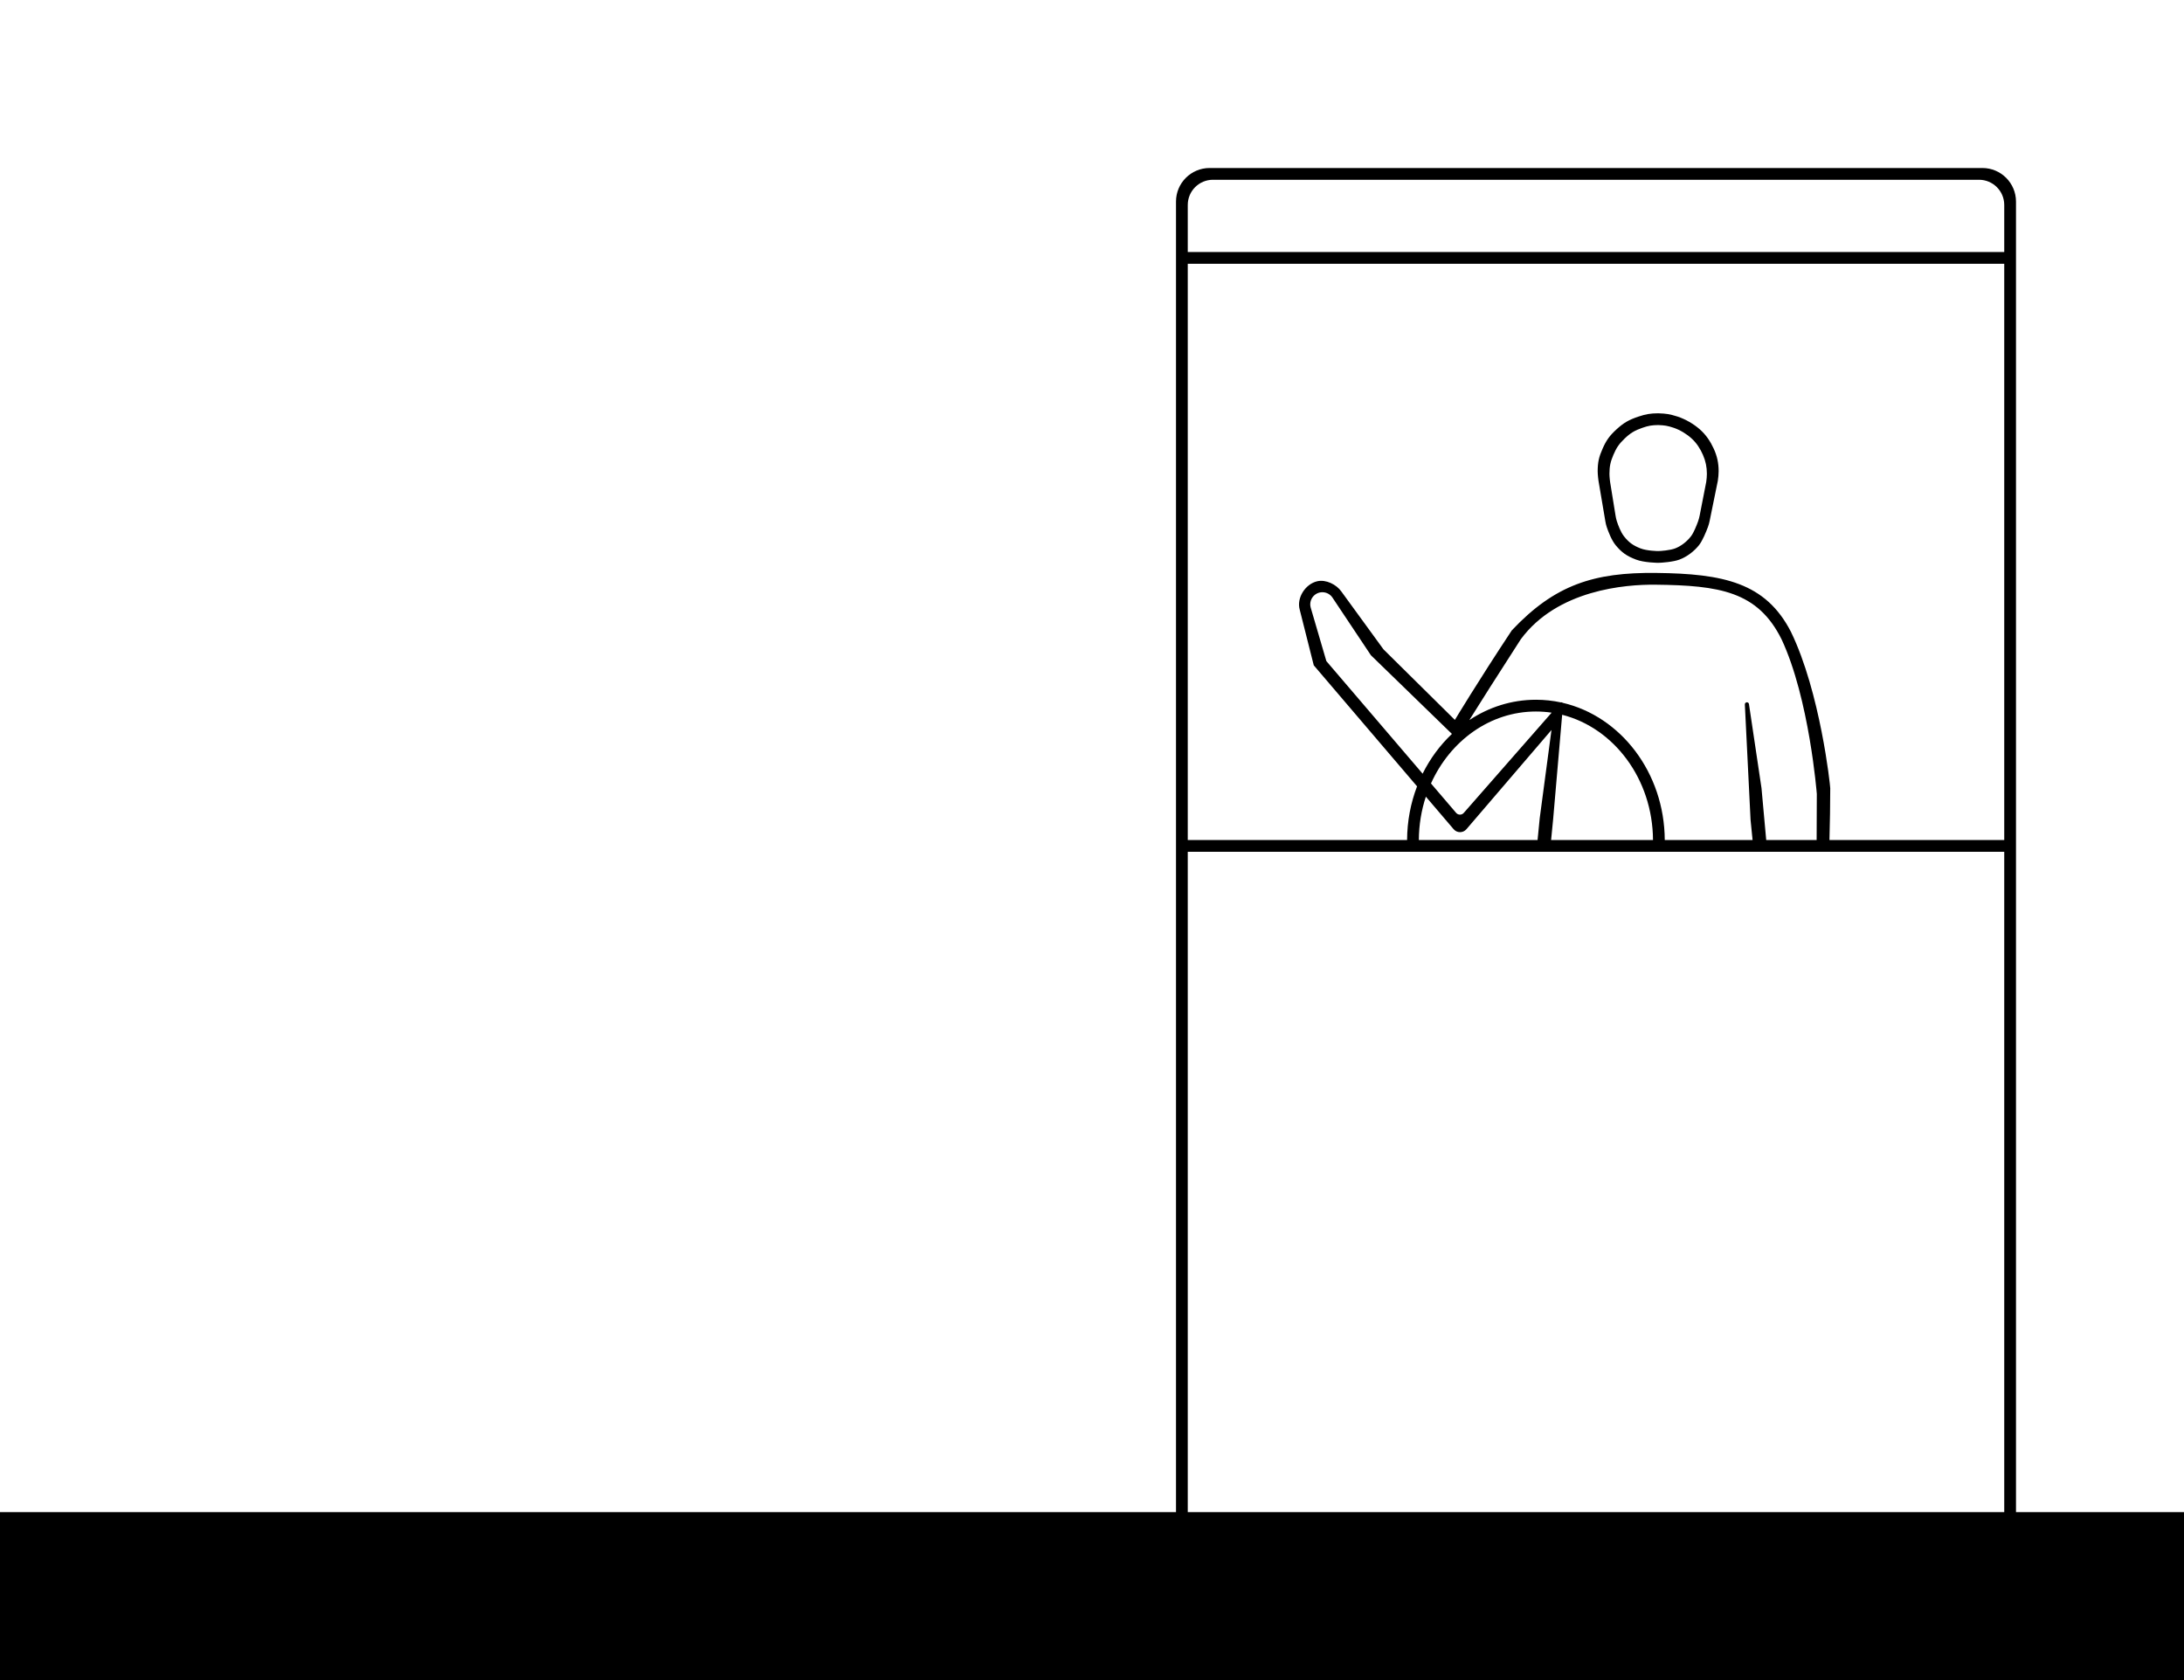 <svg width="1300" height="1000" viewBox="0 0 1300 1000" fill="none" xmlns="http://www.w3.org/2000/svg">
<path fill-rule="evenodd" clip-rule="evenodd" d="M999.649 333.086C995.88 334.494 988.842 334.996 987 335C987 335 978.699 334.931 973.865 333.086C968.417 331.007 965.382 328.977 961.703 324.511C959.213 321.489 957.265 316.288 956.381 313.658C956.019 312.579 955.77 311.47 955.58 310.348L951.487 286.194C951.487 286.194 950.992 282.702 951 280.452C951.02 275.101 951.746 271.959 953.919 267.054C956.151 262.016 958.104 259.319 962.189 255.57C966.545 251.574 969.684 249.828 975.324 247.945C979.704 246.483 982.376 246.038 987 246C991.963 246.167 993.811 246.479 998.548 247.945C1003.29 249.522 1008.13 252.318 1011.81 255.57C1015.49 258.822 1018.07 262.671 1020.08 267.054C1022.09 271.437 1023 275.669 1023 280.452C1023 282.255 1022.8 284.411 1022.51 286.194L1017.65 310.027C1017.4 311.256 1017.07 312.468 1016.64 313.644C1015.6 316.437 1013.43 321.821 1011.32 324.473C1008.4 328.149 1004.16 331.402 999.649 333.086ZM997.189 326.387C994.153 327.573 988.484 327.996 987 328C987 328 980.313 327.942 976.419 326.387C972.03 324.635 969.585 322.925 966.622 319.161C964.673 316.687 963.137 312.481 962.398 310.21C962.06 309.171 961.831 308.105 961.657 307.026L958.392 286.871C958.392 286.871 957.993 283.928 958 282.032C958.016 277.523 958.601 274.876 960.351 270.742C962.15 266.496 963.722 264.224 967.014 261.065C970.522 257.697 973.051 256.226 977.595 254.639C981.122 253.407 983.275 253.032 987 253C990.998 253.141 992.487 253.403 996.302 254.639C1000.12 255.968 1004.02 258.324 1006.99 261.065C1009.95 263.805 1012.03 267.048 1013.65 270.742C1015.27 274.436 1016 278.002 1016 282.032C1016 283.552 1015.84 285.369 1015.61 286.871L1011.73 306.733C1011.5 307.917 1011.2 309.084 1010.8 310.219C1009.93 312.626 1008.24 316.961 1006.59 319.129C1004.24 322.227 1000.82 324.968 997.189 326.387Z" fill="black"/>
<path fill-rule="evenodd" clip-rule="evenodd" d="M700 120C700 108.954 708.954 100 720 100H1180C1191.05 100 1200 108.954 1200 120V900H1300V1000H0V900H700V120ZM722 107H1178C1186.28 107 1193 113.716 1193 122V150H707V122C707 113.716 713.716 107 722 107ZM1193 157V500H1088.96C1089.24 489.502 1089.43 478.946 1089.43 469.162C1089.43 467.5 1083.52 412.035 1066 376C1050.95 346.825 1025.94 341.455 985.817 341.021C948.842 340.595 925.5 348 899.873 375.218C879.5 406 866 428.5 866 428.5L823.5 386.5L798.453 352.106C795.461 347.825 789.167 344.793 784.078 345.971C776.959 347.62 771.663 355.886 773.651 362.919L782 396L843.489 468.047C839.713 477.892 837.604 488.685 837.552 500H707V157H1193ZM707 900V507H1193V900H707ZM1081.44 472.471L1081.33 500H1051.32L1048.51 469.091L1041.05 419.082C1040.97 418.474 1040.45 418.017 1039.84 418.012C1039.12 418.005 1038.55 418.618 1038.6 419.336L1042 488L1043.2 500H990.93C990.745 459.874 964.695 426.319 930.138 418.314C929.963 418.133 929.717 418.021 929.444 418.021C929.386 418.021 929.329 418.026 929.273 418.036C929.215 418.046 929.158 418.062 929.103 418.082C924.294 417.044 919.324 416.5 914.241 416.5C899.738 416.5 886.161 420.93 874.581 428.619C880.888 418.55 891.278 402.105 905.22 380.515C927 351 967.5 347.808 985.49 348.021C1023.46 348.446 1046.25 351.958 1060.45 380.515C1076.99 415.787 1081.43 472.471 1081.43 472.471H1081.44ZM983.93 500C983.749 463.695 960.672 433.264 929.859 425.447L924.5 487.5L923.27 500H983.93ZM871.294 483.843L923.595 424.19C920.535 423.735 917.412 423.5 914.241 423.5C886.896 423.5 863.182 440.967 851.776 466.329L866.733 483.82C867.923 485.227 870.09 485.238 871.294 483.843ZM865.242 493.535L848.726 474.183C846.067 482.249 844.597 490.941 844.552 500H915.221L916.5 487L923.5 434.5L872.836 493.601C870.82 495.913 867.217 495.881 865.242 493.535ZM789.5 393.5L846.797 460.506C851.267 451.499 857.2 443.482 864.244 436.839L816 390L793.143 355.715C791.804 353.707 789.55 352.5 787.136 352.5C782.32 352.5 778.854 357.126 780.207 361.748L789.5 393.5Z" fill="black"/>
</svg>
